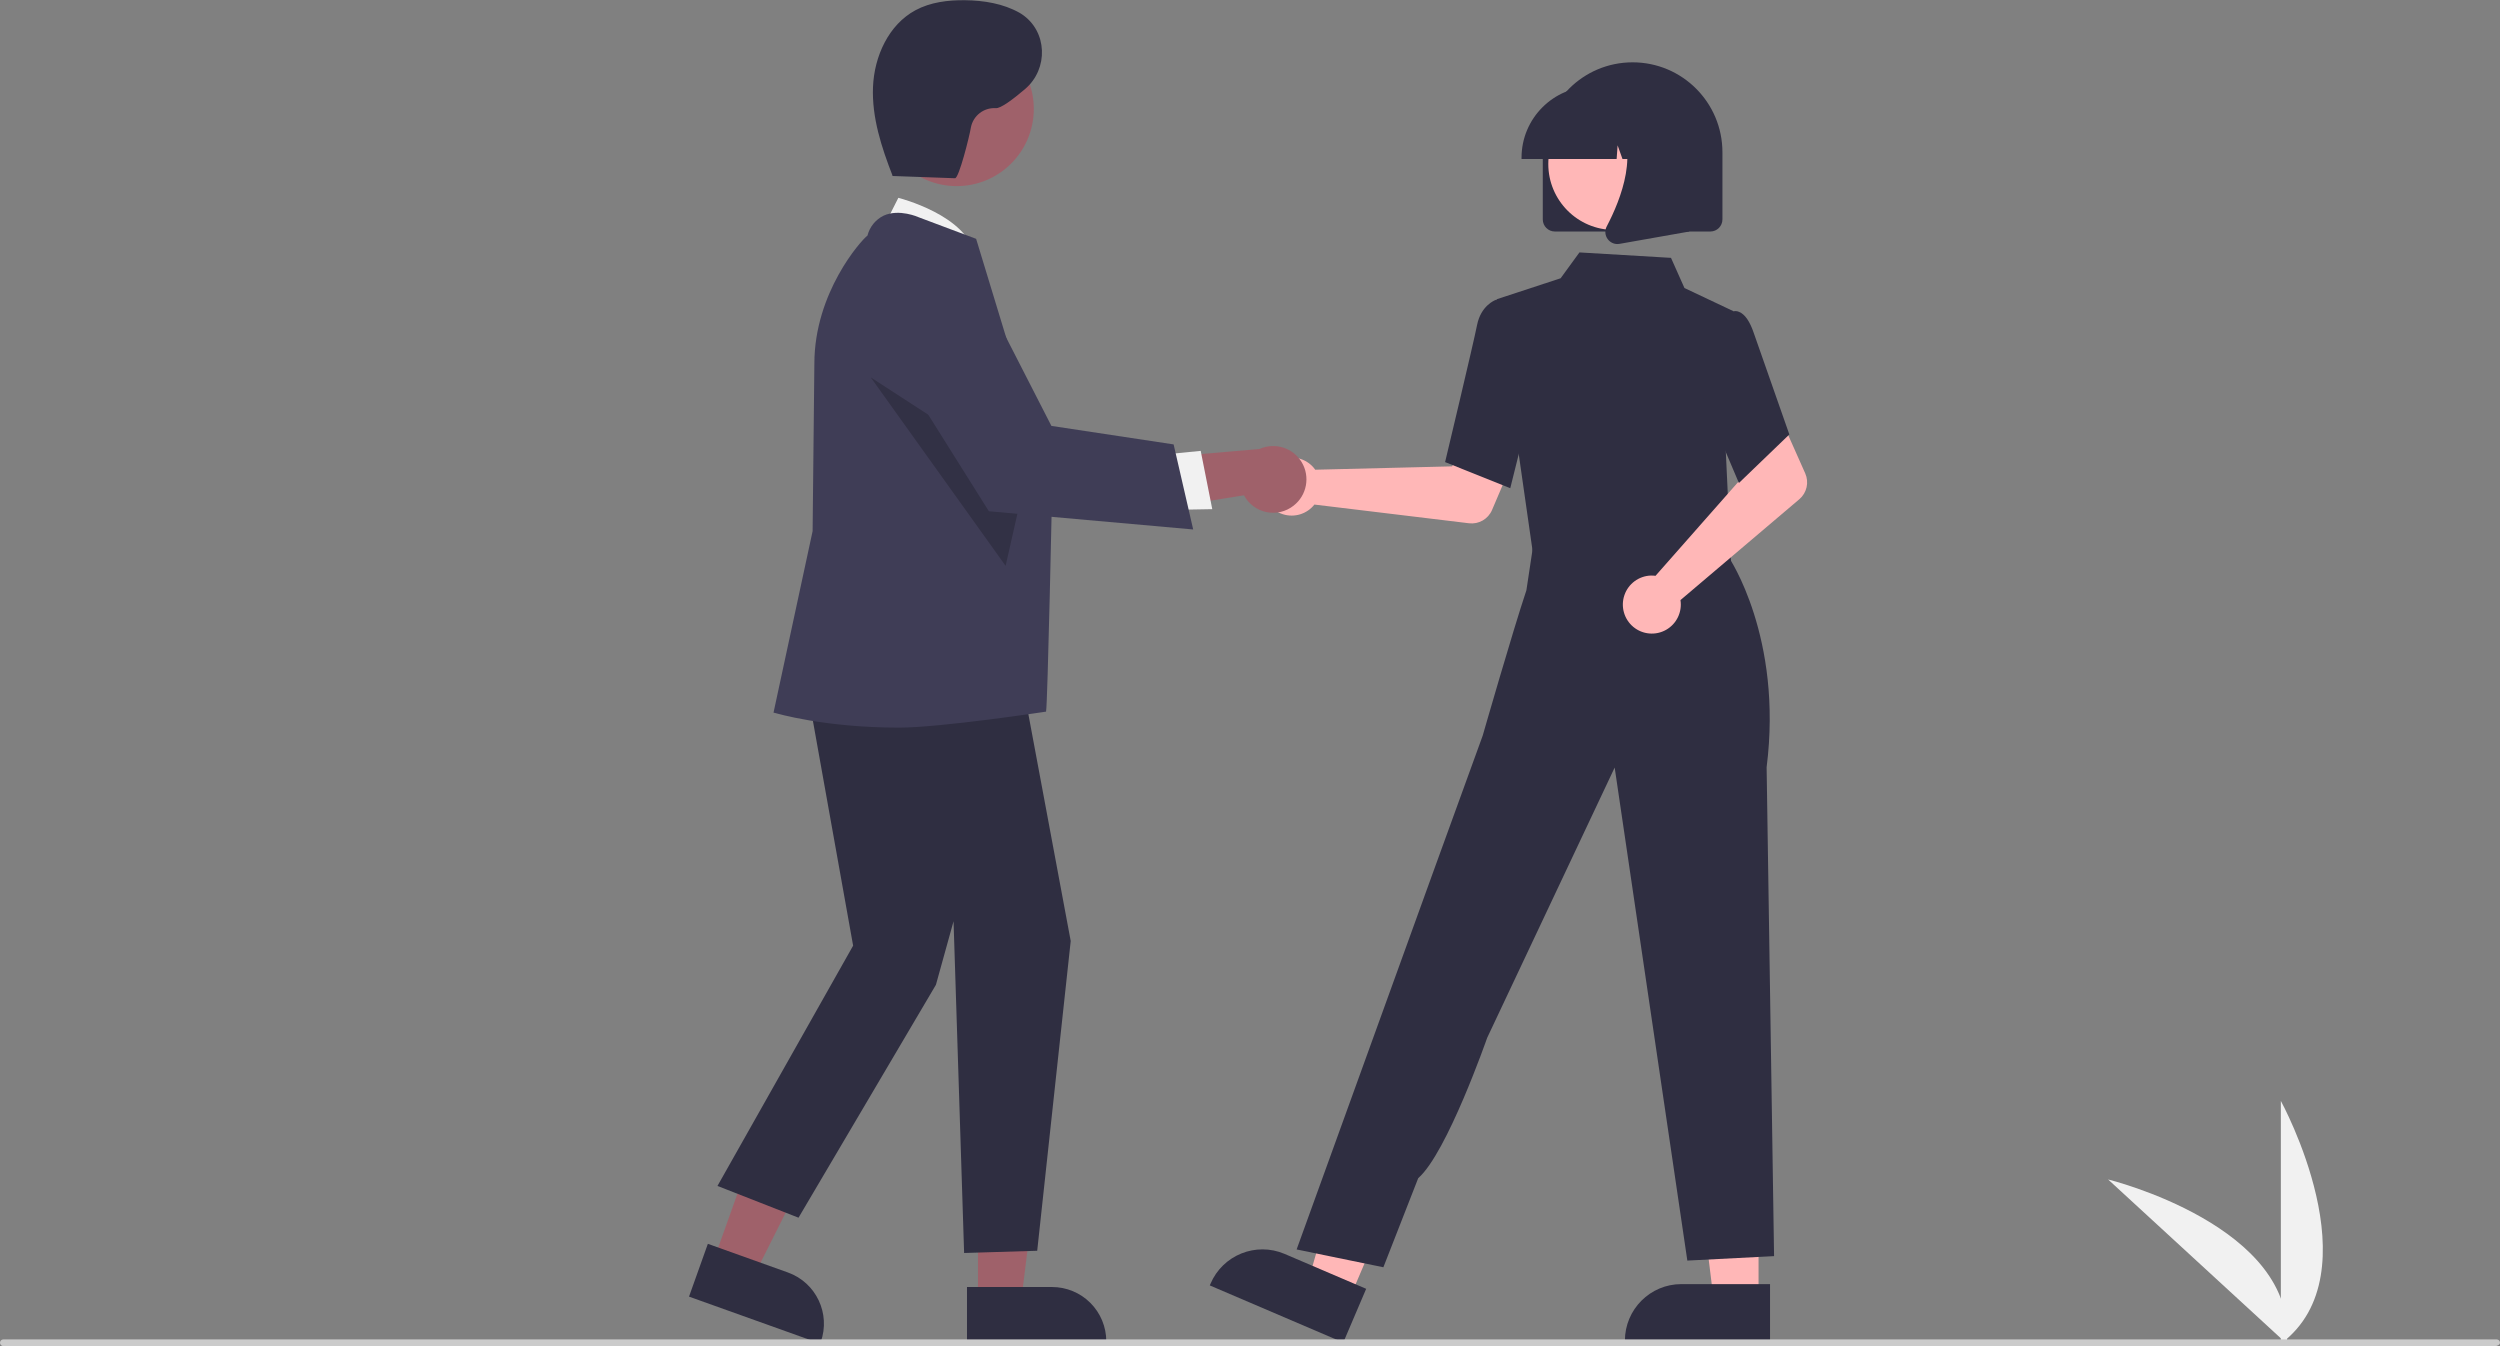 <svg xmlns="http://www.w3.org/2000/svg" width="718" height="386.604" viewBox="0 0 718 386.604">
  <rect x="0" y="0" width="718" height="386.604" fill="#808080" stroke="none"/>
  <g>
    <path fill="rgb(241,241,241)" fill-rule="evenodd" d="M655.057 385.91V316.177s27.134 49.437 0 69.733z"/>
    <path fill="rgb(241,241,241)" fill-rule="evenodd" d="M656.733 385.898l-51.289-47.158s54.712 13.414 51.289 47.158z"/>
    <path fill="rgb(255,183,183)" fill-rule="evenodd" d="M376.895 133.889c.306.315.587.654.839 1.013l39.315-.963 4.587-8.394 13.553 5.277-6.678 15.65c-1.108 2.597-3.795 4.15-6.594 3.811l-44.419-5.374c-2.145 2.72-5.747 3.827-9.047 2.78s-5.607-4.03-5.797-7.491c-.189-3.461 1.779-6.679 4.944-8.081 3.165-1.402 6.867-.696 9.296 1.772l0-0z"/>
    <path fill="rgb(255,183,183)" fill-rule="evenodd" d="M505.057 373.024h-12.927l-6.15-49.94 19.079.001-.002 49.939z"/>
    <path fill="rgb(47,46,65)" fill-rule="evenodd" d="M508.354 385.575l-41.682-.002v-.528c.001-8.974 7.264-16.248 16.224-16.249h.001l25.458.001-.001 16.777z"/>
    <path fill="rgb(255,183,183)" fill-rule="evenodd" d="M387.674 372.737l-11.887-5.087 13.932-48.344 17.545 7.507-19.589 45.924z"/>
    <path fill="rgb(47,46,65)" fill-rule="evenodd" d="M385.783 385.575l-38.331-16.401.207-.486c3.52-8.252 13.053-12.084 21.293-8.56l.001 0 23.411 10.017-6.581 15.428z"/>
    <path fill="rgb(255,183,183)" fill-rule="evenodd" d="M442.223 144.707l-.936 15.172 27.325 2.928 28.591 3.064-8.416-23.038-46.565 1.873z"/>
    <path fill="rgb(47,46,65)" fill-rule="evenodd" d="M440.427 160.074l-10.615-74.116 18.399-6.039 5.404-7.423 26.297 1.559 3.861 8.662 14.022 6.636-2.155 40.083 1.572 33.531-56.786-2.892z"/>
    <path fill="rgb(47,46,65)" fill-rule="evenodd" d="M433.746 140.212l-18.715-7.499.08-.334c.08-.336 8.046-33.673 9.103-39.03 1.102-5.581 5.127-7.124 5.298-7.187l.125-.046 7.406 2.258 3.253 25.597-6.55 26.242z"/>
    <path fill="rgb(47,46,65)" fill-rule="evenodd" d="M397.302 363.96l-24.912-5.118 39.817-110.039 13.627-37.533s8.643-30.094 12.548-41.739l2.357-15.626 55.786 6.184s15.581 22.918 10.848 60.272l2.141 140.401-24.912 1.28-20.867-141.601-36.623 77.625s-11.543 33.125-19.802 40.305l-10.007 25.591z"/>
    <path fill="rgb(255,183,183)" fill-rule="evenodd" d="M474.153 165.3c.439-.01.878.014 1.312.072l26.025-29.53-3.027-9.076 13.079-6.366 6.918 15.545c1.148 2.58.458 5.609-1.693 7.434l-34.136 28.969c.533 3.425-1.106 6.823-4.116 8.534-3.01 1.711-6.763 1.378-9.426-.836-2.663-2.214-3.68-5.848-2.555-9.126 1.125-3.278 4.159-5.517 7.618-5.622v-0z"/>
    <path fill="rgb(47,46,65)" fill-rule="evenodd" d="M499.414 138.717l-10.856-25.576 4.234-17.815 4.562-5.773c.676-.289 1.441-.282 2.111.02 1.683.678 3.115 2.757 4.259 6.178l10.174 29.026-14.485 13.941z"/>
    <path fill="rgb(47,46,65)" fill-rule="evenodd" d="M443.088 63.019V43.737c0-14.27 11.55-25.838 25.798-25.838s25.798 11.568 25.798 25.838v19.282c-.002 1.916-1.552 3.469-3.465 3.471h-44.666c-1.913-.002-3.463-1.555-3.465-3.471z"/>
    <ellipse cx="463.585" cy="47.097" fill="rgb(255,183,183)" rx="18.914" ry="18.944"/>
    <path fill="rgb(47,46,65)" fill-rule="evenodd" d="M436.985 45.279c.013-11.283 9.142-20.426 20.408-20.439h3.851c11.265.013 20.395 9.156 20.407 20.439v.386h-8.137l-2.775-7.784-.555 7.784h-4.205l-1.4-3.927-.28 3.927H436.985l-0-.386z"/>
    <path fill="rgb(47,46,65)" fill-rule="evenodd" d="M461.724 68.658c-.78-1.057-.885-2.469-.271-3.63 4.08-7.773 9.794-22.136 2.21-30.994l-.545-.636h22.015v33.104l-19.999 3.534c-.202.036-.408.054-.613.054-1.107-0-2.148-.532-2.797-1.431z"/>
    <path fill="rgb(159,97,106)" fill-rule="evenodd" d="M204.913 362.116l11.682 4.182 21.664-43.142-17.243-6.171-16.104 45.131z"/>
    <path fill="rgb(47,46,65)" fill-rule="evenodd" d="M197.885 372.392l5.411-15.163 23.008 8.235c8.091 2.907 12.306 11.824 9.423 19.934l-.17.477-37.67-13.483z"/>
    <path fill="rgb(159,97,106)" fill-rule="evenodd" d="M280.882 373.689l12.406-.001 5.903-47.927-18.311.001.002 47.927z"/>
    <path fill="rgb(47,46,65)" fill-rule="evenodd" d="M277.718 369.632l24.433-.001h.001c4.13-0 8.09 1.643 11.01 4.567 2.92 2.925 4.561 6.891 4.561 11.027v.507l-40.004.001-.001-16.102z"/>
    <path fill="rgb(241,241,241)" fill-rule="evenodd" d="M252.608 67.493l5.396-10.678s20.1 5.044 21.927 16.711l-27.323-6.033z"/>
    <path fill="rgb(47,46,65)" fill-rule="evenodd" d="M230.345 189.587l14.673 82.008-38.961 69.008 23.275 9.122 39.467-66.893 5.06-18.244 3.036 95.272 20.991-.638 9.624-88.961-15.436-82.701-61.729 2.027z"/>
    <path fill="rgb(63,61,86)" fill-rule="evenodd" d="M258.198 208.974c-21.556 0-35.242-4.129-35.549-4.195l-.496-.106 11.228-52.136.505-48.091c0-20.379 13.392-35.404 15.251-36.791.633-2.504 2.337-4.601 4.656-5.731 4.467-2.03 9.926.406 10.156.511l16.384 6.152.077.228c.197.583 21.778 71.539 21.778 71.539s-1.306 61.997-1.761 64.028c0-0-30.251 4.592-42.228 4.592z"/>
    <ellipse cx="274.762" cy="31.274" fill="rgb(159,97,106)" rx="22.144" ry="22.179"/>
    <g opacity=".2">
      <path fill="rgb(0,0,0)" fill-rule="evenodd" d="M250.071 108.379l38.742 54.138 5.721-25.282-44.463-28.856z"/>
    </g>
    <path fill="rgb(159,97,106)" fill-rule="evenodd" d="M371.535 145.215c-2.206 1.748-5.071 2.427-7.825 1.855-2.754-.572-5.113-2.336-6.444-4.818l-33.346 5.346 7.224-16.018 30.559-2.621c4.408-2.006 9.617-.393 12.125 3.754 2.508 4.147 1.523 9.518-2.293 12.501h-0z"/>
    <path fill="rgb(241,241,241)" fill-rule="evenodd" d="M332.861 130.668l11.982-1.177 3.321 16.74-15.077.267-.225-15.83z"/>
    <path fill="rgb(63,61,86)" fill-rule="evenodd" d="M342.683 152.064l-58.681-5.233-29.63-47.196-.091-.417c-1.74-7.975 2.7-16.005 10.372-18.761 7.672-2.756 16.195.617 19.914 7.882l17.394 33.98 35.104 5.314 5.62 24.431z"/>
    <path fill="rgb(47,46,65)" fill-rule="evenodd" d="M255.9 50.53l18.38.661c1.12.04 4.161-12.07 4.559-14.582.651-3.383 3.707-5.758 7.141-5.547 1.376.13 4.845-2.444 8.425-5.493 6.797-5.787 6.443-16.657-1.023-21.548 0 0-.306-.201-.601-.366-4.71-2.64-10.22-3.527-15.618-3.595-4.893-.061-9.925.556-14.235 2.875-7.728 4.158-11.841 13.245-12.202 22.024-.361 8.779 2.449 17.363 5.637 25.548"/>
    <path fill="rgb(203,203,203)" fill-rule="evenodd" d="M716.655 386.604H.962C.431 386.604 0 386.172 0 385.64c0-.532.431-.964.962-.964H717.038c.532 0 .962.432.962.964 0 .532-.814.964-1.345.964z"/>
  </g>
</svg>
